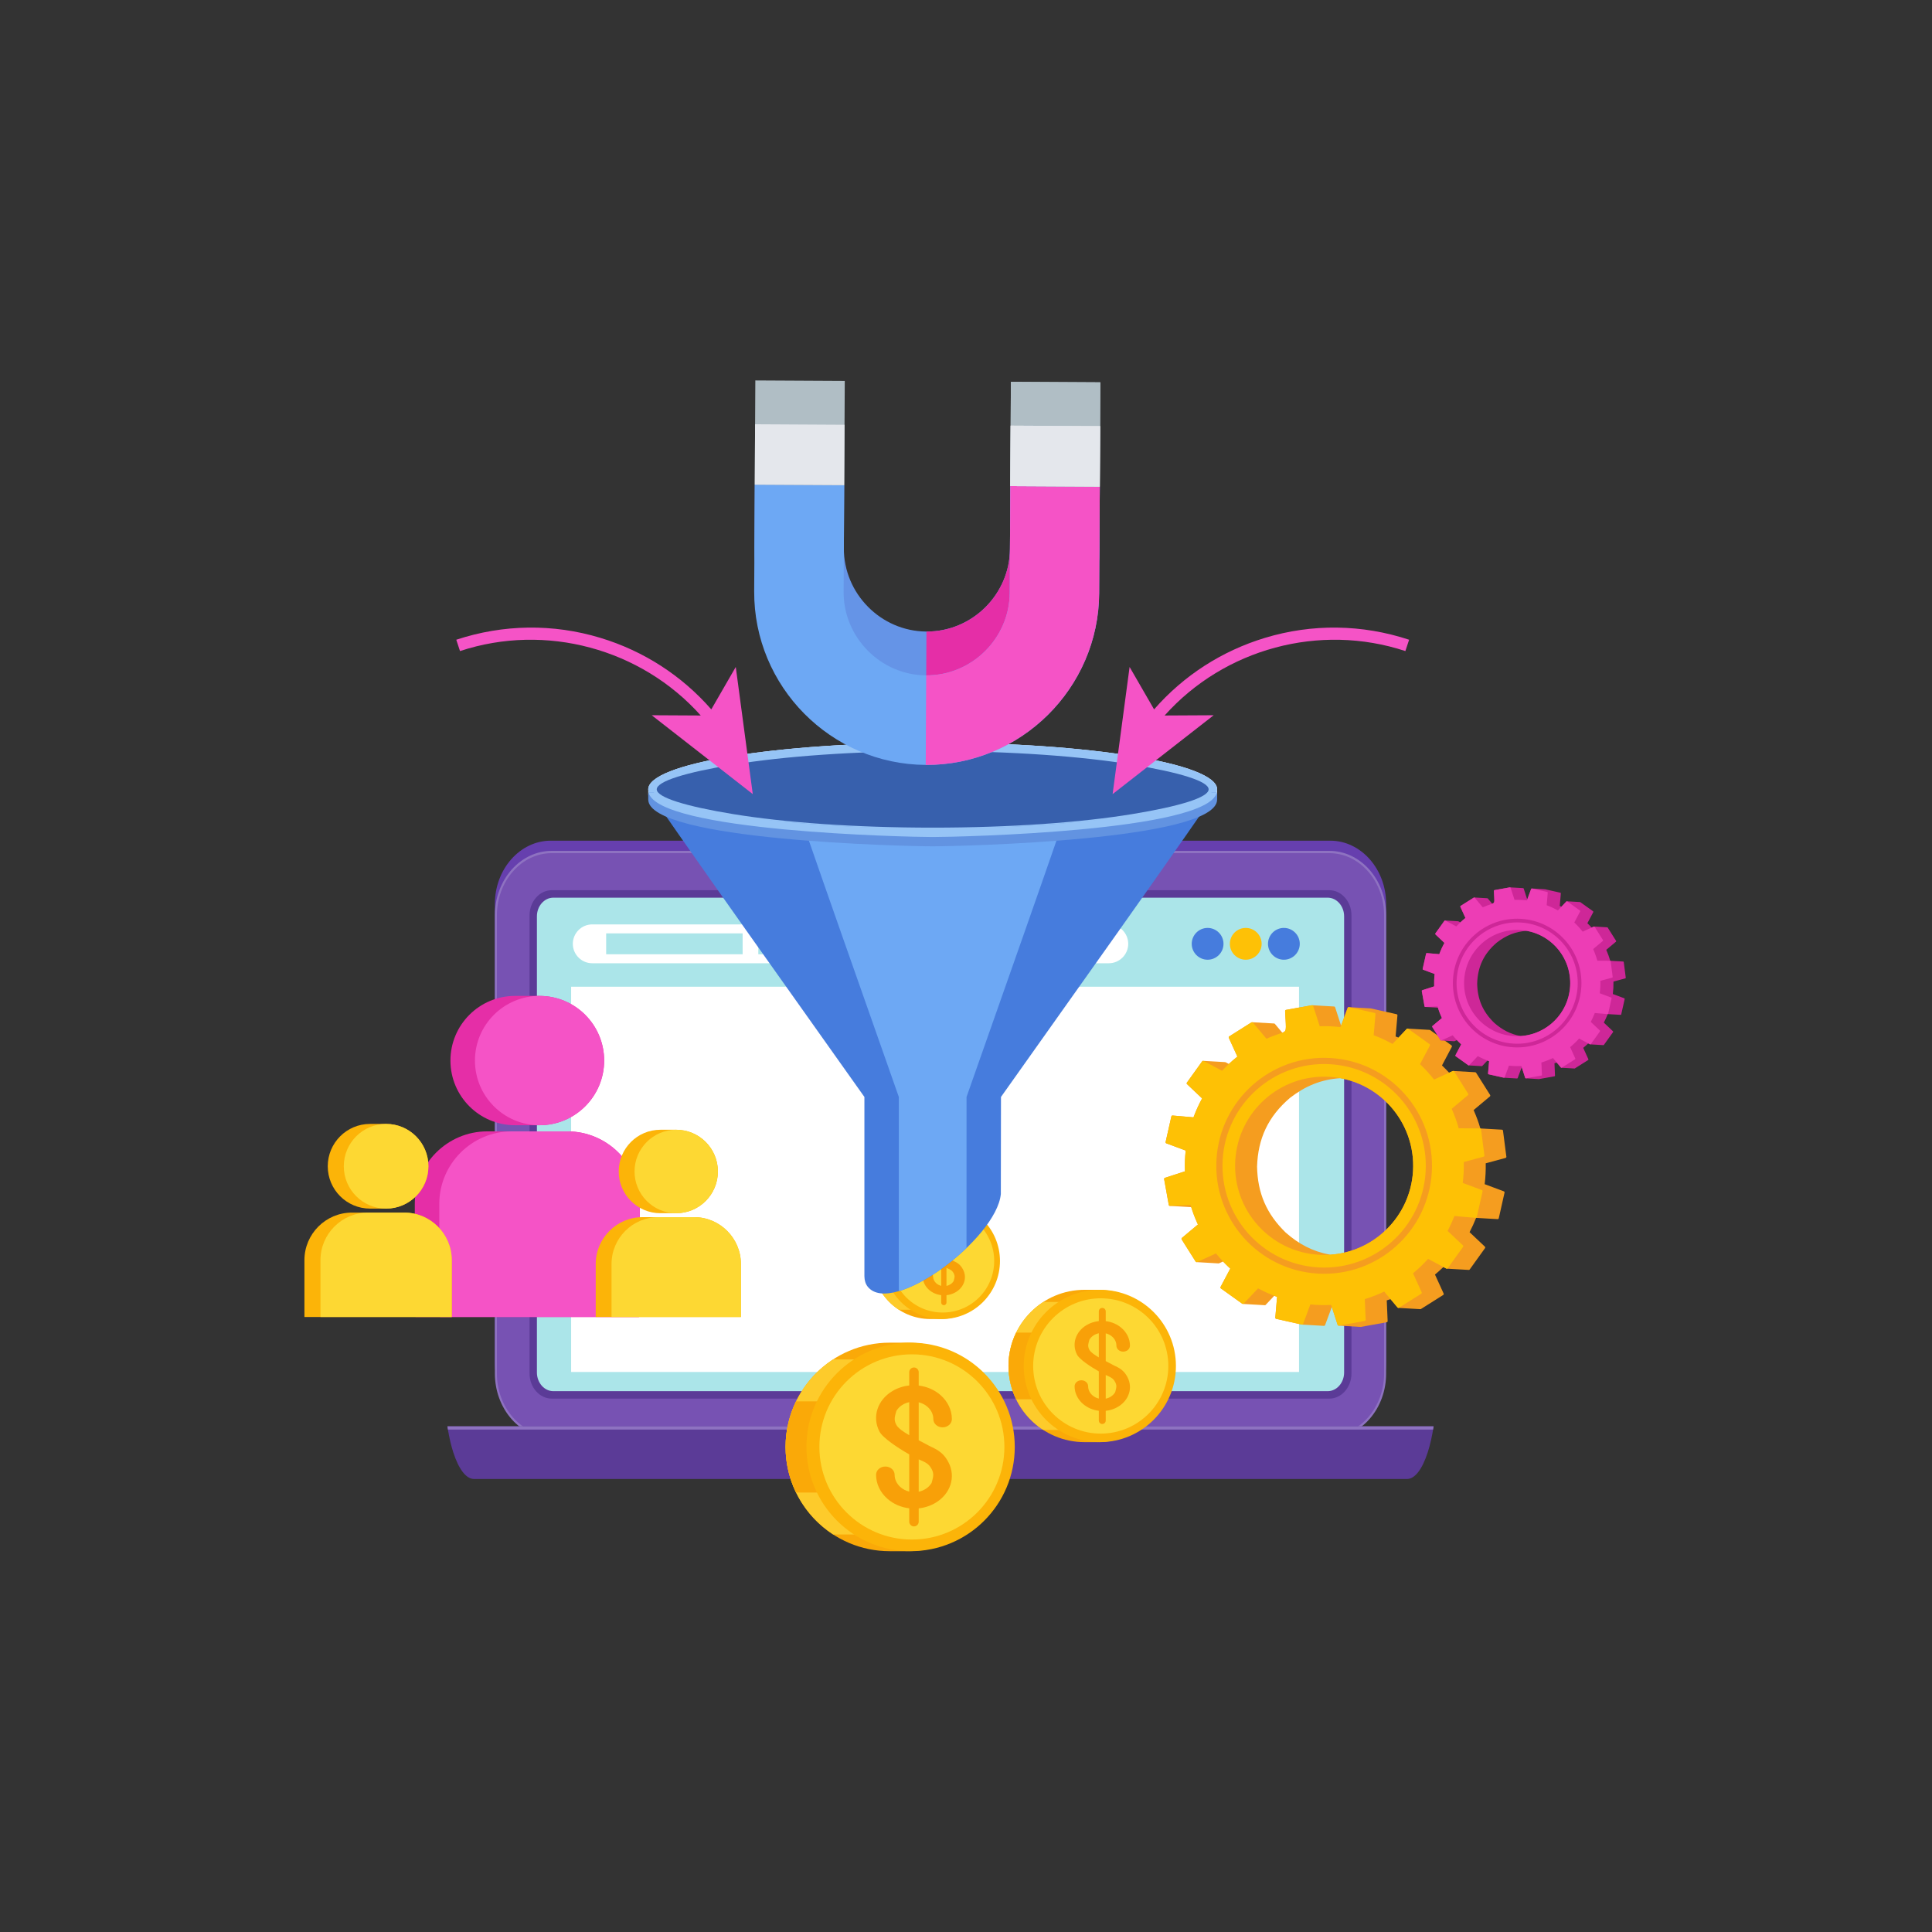 <svg xmlns="http://www.w3.org/2000/svg" xmlns:xlink="http://www.w3.org/1999/xlink" width="500" zoomAndPan="magnify" viewBox="0 0 375 375" height="500" preserveAspectRatio="xMidYMid meet" version="1.0"><rect x="0" y="0" width="375" height="375" fill="#333333" stroke="none"/><defs><clipPath id="16f22d9dfd"><path d="M 275.91 172.129 L 315.559 172.129 L 315.559 209.547 L 275.91 209.547 Z M 275.91 172.129 " clip-rule="nonzero"/></clipPath><clipPath id="5325059a99"><path d="M 152.418 260.582 L 196.422 260.582 L 196.422 301.086 L 152.418 301.086 Z M 152.418 260.582 " clip-rule="nonzero"/></clipPath><clipPath id="d001d61560"><path d="M 156.441 260.582 L 197 260.582 L 197 301.086 L 156.441 301.086 Z M 156.441 260.582 " clip-rule="nonzero"/></clipPath><clipPath id="e8a9aff40c"><path d="M 146 73.844 L 214 73.844 L 214 95 L 146 95 Z M 146 73.844 " clip-rule="nonzero"/></clipPath><clipPath id="629846108c"><path d="M 59.074 218 L 88 218 L 88 256 L 59.074 256 Z M 59.074 218 " clip-rule="nonzero"/></clipPath></defs><path fill="#663fae" d="M 258.207 276.688 L 106.898 276.688 C 103.914 276.688 101.199 275.305 99.238 273.082 C 97.273 270.859 96.055 267.785 96.055 264.406 L 96.055 175.457 C 96.055 172.074 97.273 169.004 99.238 166.781 C 101.199 164.559 103.914 163.176 106.898 163.176 L 258.207 163.176 C 261.191 163.176 263.902 164.559 265.867 166.781 C 267.828 169.004 269.047 172.074 269.047 175.457 L 269.047 264.406 C 269.047 267.785 267.828 270.859 265.867 273.082 C 263.902 275.305 261.191 276.688 258.207 276.688 Z M 106.898 268.035 L 258.207 268.035 C 259.082 268.035 259.883 267.625 260.465 266.965 C 261.047 266.305 261.41 265.398 261.41 264.406 L 261.41 175.457 C 261.41 174.465 261.047 173.559 260.465 172.898 C 259.883 172.242 259.082 171.832 258.207 171.832 L 106.898 171.832 C 106.02 171.832 105.223 172.242 104.641 172.898 C 104.055 173.559 103.695 174.465 103.695 175.457 L 103.695 264.406 C 103.695 265.398 104.055 266.305 104.641 266.965 C 105.223 267.625 106.02 268.035 106.898 268.035 " fill-opacity="1" fill-rule="evenodd"/><path fill="#7752b3" d="M 258.035 278.887 L 107.07 278.887 C 104.09 278.887 101.387 277.504 99.426 275.281 C 97.469 273.059 96.254 269.984 96.254 266.605 L 96.254 177.656 C 96.254 174.273 97.469 171.203 99.426 168.98 C 101.387 166.754 104.09 165.375 107.07 165.375 L 258.035 165.375 C 261.016 165.375 263.719 166.754 265.68 168.98 C 267.637 171.203 268.852 174.273 268.852 177.656 L 268.852 266.605 C 268.852 269.984 267.637 273.059 265.68 275.281 C 263.719 277.504 261.016 278.887 258.035 278.887 Z M 107.07 270.23 L 258.035 270.23 C 258.91 270.23 259.707 269.824 260.289 269.164 C 260.871 268.504 261.23 267.598 261.23 266.605 L 261.23 177.656 C 261.23 176.664 260.871 175.758 260.289 175.098 C 259.707 174.438 258.91 174.027 258.035 174.027 L 107.07 174.027 C 106.195 174.027 105.395 174.438 104.816 175.098 C 104.234 175.758 103.875 176.664 103.875 177.656 L 103.875 266.605 C 103.875 267.598 104.234 268.504 104.816 269.164 C 105.395 269.824 106.195 270.23 107.07 270.23 " fill-opacity="1" fill-rule="evenodd"/><path fill="#8e72c1" d="M 107.07 278.664 C 105.633 278.664 104.266 278.336 103.016 277.746 C 101.715 277.137 100.547 276.238 99.566 275.125 C 98.586 274.012 97.793 272.68 97.254 271.207 C 96.734 269.789 96.449 268.23 96.449 266.605 L 96.449 177.656 C 96.449 176.027 96.734 174.473 97.254 173.055 C 97.793 171.578 98.586 170.25 99.566 169.137 C 100.547 168.023 101.715 167.125 103.016 166.512 C 104.266 165.922 105.633 165.598 107.07 165.598 L 258.035 165.598 C 259.469 165.598 260.84 165.922 262.09 166.512 C 263.387 167.125 264.559 168.023 265.539 169.137 C 266.52 170.25 267.309 171.578 267.852 173.055 C 268.367 174.473 268.656 176.027 268.656 177.656 L 268.656 266.605 C 268.656 268.234 268.367 269.789 267.852 271.207 C 267.309 272.68 266.52 274.012 265.539 275.125 C 264.559 276.238 263.387 277.137 262.09 277.746 C 260.84 278.336 259.469 278.664 258.035 278.664 Z M 258.035 279.109 L 107.07 279.109 C 105.582 279.109 104.164 278.77 102.867 278.16 C 101.52 277.523 100.305 276.594 99.289 275.438 C 98.273 274.285 97.453 272.906 96.895 271.379 C 96.355 269.906 96.055 268.293 96.055 266.605 L 96.055 177.656 C 96.055 175.969 96.355 174.355 96.895 172.883 C 97.453 171.355 98.273 169.977 99.289 168.82 C 100.305 167.668 101.52 166.738 102.867 166.102 C 104.164 165.492 105.582 165.152 107.07 165.152 L 258.035 165.152 C 259.523 165.152 260.941 165.492 262.238 166.102 C 263.586 166.738 264.801 167.668 265.816 168.82 C 266.832 169.977 267.652 171.355 268.211 172.883 C 268.75 174.355 269.047 175.969 269.047 177.656 L 269.047 266.605 C 269.047 268.293 268.75 269.906 268.211 271.379 C 267.652 272.906 266.832 274.285 265.816 275.438 C 264.801 276.594 263.586 277.523 262.238 278.16 C 260.941 278.77 259.523 279.109 258.035 279.109 Z M 258.035 270.453 L 107.07 270.453 C 106.613 270.453 106.18 270.348 105.777 270.16 C 105.363 269.965 104.992 269.676 104.676 269.32 C 104.363 268.965 104.109 268.539 103.938 268.07 C 103.77 267.617 103.676 267.121 103.676 266.605 L 103.676 177.656 C 103.676 177.141 103.77 176.645 103.938 176.191 C 104.109 175.723 104.363 175.297 104.676 174.941 C 104.992 174.586 105.363 174.297 105.777 174.102 C 106.18 173.91 106.613 173.805 107.07 173.805 L 258.035 173.805 C 258.492 173.805 258.926 173.91 259.324 174.102 C 259.738 174.297 260.113 174.586 260.426 174.941 C 260.742 175.297 260.996 175.719 261.168 176.191 C 261.336 176.645 261.426 177.141 261.426 177.656 L 261.426 266.605 C 261.426 267.121 261.336 267.617 261.168 268.07 C 260.996 268.539 260.742 268.965 260.426 269.32 C 260.113 269.676 259.738 269.965 259.324 270.16 C 258.926 270.348 258.492 270.453 258.035 270.453 Z M 107.07 270.012 L 258.035 270.012 C 258.438 270.012 258.824 269.918 259.176 269.75 C 259.543 269.578 259.871 269.32 260.152 269.004 C 260.43 268.688 260.652 268.312 260.805 267.898 C 260.953 267.5 261.035 267.062 261.035 266.605 L 261.035 177.656 C 261.035 177.199 260.953 176.762 260.805 176.363 C 260.652 175.945 260.43 175.57 260.152 175.254 C 259.871 174.938 259.543 174.684 259.176 174.512 C 258.824 174.344 258.438 174.25 258.035 174.25 L 107.07 174.25 C 106.668 174.25 106.281 174.344 105.93 174.512 C 105.562 174.684 105.234 174.938 104.953 175.254 C 104.676 175.57 104.449 175.949 104.297 176.363 C 104.152 176.762 104.07 177.199 104.07 177.656 L 104.07 266.605 C 104.07 267.062 104.152 267.5 104.297 267.898 C 104.449 268.312 104.676 268.688 104.953 269.004 C 105.234 269.32 105.562 269.578 105.93 269.75 C 106.281 269.918 106.668 270.012 107.07 270.012 " fill-opacity="1" fill-rule="evenodd"/><path fill="#e6e6eb" d="M 107.07 270.23 L 258.035 270.23 C 258.91 270.23 259.707 269.824 260.289 269.164 C 260.871 268.504 261.23 267.598 261.23 266.605 L 261.23 177.656 C 261.23 176.664 260.871 175.758 260.289 175.098 C 259.707 174.438 258.91 174.027 258.035 174.027 L 107.07 174.027 C 106.195 174.027 105.395 174.438 104.816 175.098 C 104.234 175.758 103.875 176.664 103.875 177.656 L 103.875 266.605 C 103.875 267.598 104.234 268.504 104.816 269.164 C 105.395 269.824 106.195 270.23 107.07 270.23 " fill-opacity="1" fill-rule="evenodd"/><path fill="#5b3b97" d="M 258.035 271.469 L 107.07 271.469 C 106.496 271.469 105.945 271.336 105.438 271.094 C 104.91 270.848 104.438 270.484 104.047 270.035 C 103.652 269.59 103.332 269.055 103.113 268.457 C 102.902 267.883 102.785 267.254 102.785 266.605 L 102.785 177.656 C 102.785 177.004 102.902 176.379 103.113 175.805 C 103.332 175.207 103.652 174.672 104.047 174.223 C 104.438 173.777 104.91 173.414 105.438 173.164 C 105.945 172.926 106.496 172.793 107.07 172.793 L 258.035 172.793 C 258.609 172.793 259.16 172.926 259.668 173.164 C 260.188 173.414 260.656 173.773 261.055 174.223 L 261.059 174.227 C 261.453 174.68 261.773 175.215 261.992 175.805 C 262.203 176.379 262.32 177.004 262.32 177.656 L 262.32 266.605 C 262.32 267.254 262.203 267.883 261.992 268.457 C 261.77 269.055 261.453 269.59 261.059 270.035 C 260.668 270.484 260.195 270.848 259.668 271.094 C 259.16 271.336 258.609 271.469 258.035 271.469 Z M 107.07 268.996 L 258.035 268.996 C 258.32 268.996 258.59 268.934 258.832 268.816 C 259.086 268.695 259.32 268.516 259.52 268.289 C 259.719 268.062 259.879 267.801 259.984 267.512 C 260.086 267.234 260.141 266.926 260.141 266.605 L 260.141 177.656 C 260.141 177.336 260.086 177.027 259.984 176.75 C 259.875 176.457 259.719 176.191 259.523 175.973 L 259.52 175.969 C 259.324 175.746 259.094 175.566 258.832 175.445 C 258.59 175.328 258.32 175.266 258.035 175.266 L 107.07 175.266 C 106.785 175.266 106.516 175.328 106.27 175.445 C 106.016 175.566 105.785 175.746 105.586 175.973 C 105.387 176.199 105.227 176.461 105.121 176.75 C 105.02 177.027 104.961 177.336 104.961 177.656 L 104.961 266.605 C 104.961 266.926 105.02 267.234 105.121 267.512 C 105.227 267.801 105.387 268.062 105.586 268.289 C 105.785 268.516 106.016 268.695 106.27 268.816 C 106.516 268.934 106.785 268.996 107.07 268.996 " fill-opacity="1" fill-rule="evenodd"/><path fill="#abe5e9" d="M 107.395 270.023 L 257.707 270.023 C 258.578 270.023 259.375 269.617 259.953 268.961 C 260.531 268.301 260.891 267.398 260.891 266.41 L 260.891 177.852 C 260.891 176.859 260.531 175.957 259.953 175.301 C 259.375 174.645 258.578 174.238 257.707 174.238 L 107.395 174.238 C 106.527 174.238 105.73 174.645 105.152 175.301 C 104.574 175.957 104.215 176.859 104.215 177.852 L 104.215 266.41 C 104.215 267.398 104.574 268.301 105.152 268.961 C 105.73 269.617 106.527 270.023 107.395 270.023 " fill-opacity="1" fill-rule="evenodd"/><path fill="#ffffff" d="M 114.949 179.426 L 215.223 179.426 C 217.293 179.426 218.988 181.121 218.988 183.195 C 218.988 185.27 217.293 186.965 215.223 186.965 L 114.949 186.965 C 112.879 186.965 111.184 185.27 111.184 183.195 C 111.184 181.121 112.879 179.426 114.949 179.426 " fill-opacity="1" fill-rule="evenodd"/><path fill="#abe5e9" d="M 117.656 185.223 L 144.145 185.223 L 144.145 181.168 L 117.656 181.168 L 117.656 185.223 " fill-opacity="1" fill-rule="evenodd"/><path fill="#abe5e9" d="M 147.188 185.223 L 156.16 185.223 L 156.16 181.168 L 147.188 181.168 L 147.188 185.223 " fill-opacity="1" fill-rule="evenodd"/><path fill="#abe5e9" d="M 157.898 185.223 L 171.359 185.223 L 171.359 181.168 L 157.898 181.168 L 157.898 185.223 " fill-opacity="1" fill-rule="evenodd"/><path fill="#467cdd" d="M 234.398 186.281 C 236.098 186.281 237.48 184.895 237.48 183.195 C 237.48 181.496 236.098 180.109 234.398 180.109 C 232.699 180.109 231.312 181.496 231.312 183.195 C 231.312 184.895 232.699 186.281 234.398 186.281 " fill-opacity="1" fill-rule="evenodd"/><path fill="#fec106" d="M 241.801 186.281 C 243.496 186.281 244.883 184.895 244.883 183.195 C 244.883 181.496 243.496 180.109 241.801 180.109 C 240.102 180.109 238.715 181.496 238.715 183.195 C 238.715 184.895 240.102 186.281 241.801 186.281 " fill-opacity="1" fill-rule="evenodd"/><path fill="#467cdd" d="M 249.199 186.281 C 250.898 186.281 252.285 184.895 252.285 183.195 C 252.285 181.496 250.898 180.109 249.199 180.109 C 247.5 180.109 246.117 181.496 246.117 183.195 C 246.117 184.895 247.5 186.281 249.199 186.281 " fill-opacity="1" fill-rule="evenodd"/><path fill="#ffffff" d="M 110.855 266.301 L 252.141 266.301 L 252.141 191.523 L 110.855 191.523 L 110.855 266.301 " fill-opacity="1" fill-rule="evenodd"/><path fill="#5b3b97" d="M 92.012 287.074 C 90.445 287.074 89.023 285.102 87.992 281.934 C 87.57 280.633 87.215 279.129 86.941 277.477 L 86.941 277.465 L 86.938 277.457 L 86.938 277.449 L 86.934 277.43 L 86.934 277.418 L 86.93 277.41 L 86.93 277.398 L 86.926 277.391 L 86.926 277.371 L 86.922 277.359 L 86.922 277.352 L 86.918 277.332 L 86.918 277.32 L 86.914 277.305 L 86.91 277.293 L 86.91 277.281 L 86.906 277.266 L 86.906 277.254 L 86.902 277.234 L 86.898 277.227 L 86.898 277.203 L 86.895 277.195 L 86.895 277.176 L 86.891 277.164 L 86.891 277.156 L 86.887 277.145 L 86.887 277.125 L 86.883 277.117 L 86.883 277.105 L 86.879 277.098 L 86.879 277.086 L 86.875 277.066 L 86.875 277.059 L 86.871 277.047 L 86.871 277.027 L 86.867 277.02 L 86.867 277.008 L 86.863 277 L 86.863 276.977 L 86.859 276.969 L 86.859 276.949 L 86.855 276.938 L 86.855 276.93 L 86.852 276.918 L 86.852 276.898 L 86.848 276.891 L 86.848 276.879 L 86.844 276.871 L 86.844 276.848 L 278.262 276.848 C 277.977 278.75 277.586 280.469 277.109 281.934 C 276.082 285.102 274.66 287.074 273.094 287.074 C 212.73 287.074 152.371 287.074 92.012 287.074 " fill-opacity="1" fill-rule="evenodd"/><path fill="#8e72c1" d="M 278.262 276.848 C 278.23 277.062 278.195 277.27 278.164 277.477 C 214.422 277.477 150.684 277.477 86.941 277.477 C 86.906 277.27 86.875 277.062 86.844 276.848 C 150.648 276.848 214.457 276.848 278.262 276.848 " fill-opacity="1" fill-rule="evenodd"/><path fill="#8e72c1" d="M 170.895 280.082 C 170.402 280.082 169.949 279.461 169.625 278.457 C 169.492 278.047 169.379 277.57 169.293 277.047 L 169.293 277.043 L 169.289 277.039 L 169.289 277.02 L 169.285 277.016 L 169.285 277 L 169.281 276.992 L 169.281 276.969 L 169.277 276.965 L 169.277 276.949 L 169.273 276.941 L 169.273 276.918 L 169.27 276.914 L 169.27 276.895 L 169.266 276.891 L 169.266 276.871 L 169.262 276.863 L 169.262 276.848 L 195.844 276.848 C 195.754 277.449 195.629 277.996 195.48 278.457 C 195.152 279.461 194.703 280.082 194.207 280.082 C 175.113 280.082 189.988 280.082 170.895 280.082 " fill-opacity="1" fill-rule="evenodd"/><path fill="#f59d1f" d="M 260.152 209.27 C 268.605 210.816 274.773 218.465 274.27 227.277 C 273.762 236.086 266.754 242.973 258.18 243.543 C 254.766 242.906 252.086 241.477 249.535 239.223 C 245.832 235.613 244.09 231.598 243.996 226.422 C 244.168 221.043 246.105 216.734 250.414 213.074 C 253.379 210.789 256.398 209.527 260.152 209.27 Z M 288.379 225.797 L 292.223 224.758 C 292.34 224.715 292.395 224.629 292.387 224.516 L 292.352 224.266 L 291.832 220.25 L 291.73 219.465 L 291.723 219.426 L 291.715 219.406 L 291.703 219.387 L 291.684 219.352 L 291.668 219.34 L 291.656 219.324 L 291.625 219.301 L 291.566 219.277 L 291.527 219.27 L 287.332 219.031 L 287.328 219.012 C 286.996 217.859 286.586 216.734 286.102 215.633 L 286.031 215.465 L 286.172 215.348 L 289.184 212.82 C 289.262 212.746 289.285 212.648 289.238 212.543 C 289.102 212.316 288.949 212.09 288.809 211.863 L 286.512 208.223 C 286.469 208.16 286.422 208.133 286.348 208.121 L 282.086 207.875 C 282.047 207.871 282.008 207.875 281.969 207.895 C 281.738 208 281.504 208.105 281.273 208.211 C 280.828 207.727 280.363 207.258 279.887 206.801 L 281.797 203.191 C 281.848 203.086 281.824 202.98 281.73 202.906 C 280.355 201.922 278.973 200.93 277.594 199.938 C 277.555 199.918 277.535 199.91 277.496 199.898 L 273.234 199.656 C 273.215 199.652 273.191 199.652 273.172 199.652 C 273.117 199.66 273.066 199.688 273.031 199.73 L 273.02 199.742 L 271.453 201.398 C 271.266 201.32 271.078 201.25 270.887 201.176 L 271.242 197.09 L 271.242 197.047 L 271.234 197.008 L 271.227 196.992 L 271.211 196.953 L 271.199 196.941 L 271.188 196.926 L 271.172 196.91 L 271.125 196.875 L 271.105 196.867 L 271.09 196.859 L 271.066 196.852 L 270.863 196.809 L 270.297 196.68 L 266.867 195.91 L 266.098 195.734 L 261.836 195.488 C 261.711 195.461 261.629 195.531 261.578 195.637 L 260.301 199.066 L 259.148 195.512 C 259.117 195.426 259.062 195.379 258.973 195.363 L 254.711 195.117 C 254.684 195.113 254.656 195.113 254.629 195.121 L 254.617 195.121 L 253.859 195.258 L 250.402 195.879 L 249.625 196.02 C 249.57 196.027 249.523 196.059 249.492 196.098 C 249.457 196.141 249.438 196.191 249.441 196.246 L 249.453 196.488 C 249.477 197.031 249.504 197.477 249.523 197.859 L 249.527 197.871 C 249.562 198.516 249.59 198.98 249.586 199.324 C 249.582 199.992 249.5 200.219 248.898 200.453 L 247.457 198.734 C 247.414 198.691 247.379 198.672 247.32 198.66 L 243.059 198.414 C 243.004 198.406 242.949 198.418 242.902 198.449 L 242.895 198.453 L 242.238 198.867 L 239.266 200.742 L 238.598 201.164 C 238.504 201.223 238.469 201.34 238.516 201.441 C 239.043 202.598 239.57 203.758 240.098 204.914 L 240.176 205.086 C 239.605 205.543 239.055 206.016 238.52 206.516 L 237.887 206.18 C 237.855 206.164 237.84 206.16 237.809 206.156 L 233.547 205.91 C 233.422 205.895 233.363 205.965 233.305 206.051 C 233.164 206.25 233.02 206.445 232.879 206.645 L 230.832 209.5 L 230.371 210.141 C 230.336 210.188 230.324 210.246 230.332 210.297 C 230.34 210.352 230.367 210.402 230.41 210.441 L 233.191 213.07 L 233.328 213.199 C 232.711 214.34 232.176 215.484 231.723 216.703 L 231.656 216.875 L 231.473 216.859 L 227.598 216.523 C 227.543 216.52 227.492 216.535 227.449 216.566 C 227.406 216.598 227.375 216.645 227.363 216.695 C 227.055 218.094 226.734 219.496 226.418 220.895 L 226.246 221.664 C 226.23 221.723 226.242 221.777 226.27 221.82 C 226.293 221.871 226.336 221.906 226.387 221.922 L 226.395 221.926 L 229.965 223.254 L 230.141 223.32 C 230.008 224.613 229.953 225.875 229.996 227.172 L 230 227.355 L 229.824 227.414 L 226.109 228.617 C 226.055 228.637 226.012 228.672 225.984 228.719 C 225.957 228.766 225.945 228.82 225.961 228.875 L 225.961 228.887 L 226.098 229.645 L 226.719 233.102 L 226.859 233.879 C 226.871 233.938 226.898 233.98 226.938 234.016 C 226.977 234.043 227.02 234.062 227.066 234.062 L 227.07 234.062 L 231.211 234.301 C 231.555 235.395 231.961 236.461 232.438 237.504 L 232.516 237.672 L 232.375 237.793 L 229.406 240.281 C 229.363 240.316 229.34 240.367 229.332 240.418 C 229.324 240.473 229.336 240.527 229.367 240.574 L 229.371 240.582 L 229.781 241.238 L 231.656 244.207 L 232.078 244.879 C 232.109 244.926 232.152 244.957 232.203 244.973 L 236.543 245.227 C 236.574 245.223 236.594 245.219 236.621 245.207 C 236.879 245.09 237.137 244.973 237.395 244.855 C 237.848 245.336 238.312 245.789 238.797 246.238 L 238.707 246.402 L 236.91 249.797 C 236.883 249.848 236.879 249.902 236.891 249.953 C 236.902 250.004 236.934 250.051 236.977 250.082 L 236.98 250.082 L 237.02 250.113 L 237.121 250.188 L 237.621 250.543 L 240.477 252.59 L 241.117 253.051 C 241.16 253.078 241.207 253.094 241.258 253.094 L 245.516 253.34 L 245.535 253.336 L 245.559 253.332 L 245.578 253.328 L 245.598 253.32 L 245.613 253.312 L 245.633 253.301 L 245.648 253.285 L 245.664 253.273 L 245.691 253.246 L 247.332 251.512 C 247.457 251.559 247.582 251.605 247.707 251.652 L 247.883 251.719 L 247.867 251.902 L 247.535 255.746 C 247.531 255.801 247.547 255.855 247.578 255.898 C 247.609 255.941 247.656 255.973 247.707 255.984 C 249.367 256.348 251.023 256.727 252.68 257.102 C 252.699 257.105 252.719 257.105 252.742 257.105 L 257.004 257.352 C 257.098 257.344 257.164 257.293 257.199 257.203 L 258.508 253.688 L 259.633 257.156 C 259.66 257.25 259.754 257.312 259.852 257.309 L 264.113 257.555 L 269.176 256.645 C 269.281 256.609 269.34 256.531 269.34 256.422 C 269.285 255.145 269.23 253.867 269.176 252.59 L 269.168 252.402 C 269.414 252.324 269.664 252.246 269.906 252.164 L 271.266 253.785 C 271.301 253.824 271.352 253.852 271.402 253.859 C 271.418 253.863 271.43 253.863 271.445 253.863 L 275.707 254.109 L 275.766 254.098 L 275.805 254.082 L 275.82 254.07 L 275.828 254.066 L 276.484 253.652 C 277.699 252.887 278.91 252.121 280.125 251.355 C 280.219 251.289 280.254 251.188 280.207 251.078 C 280.184 251.023 280.16 250.973 280.137 250.918 L 278.527 247.391 C 279.086 246.922 279.645 246.434 280.164 245.926 L 280.727 246.223 C 280.762 246.242 280.805 246.25 280.844 246.246 L 285.105 246.492 C 285.18 246.484 285.227 246.461 285.273 246.398 C 286.109 245.234 286.945 244.07 287.781 242.902 L 288.242 242.262 C 288.312 242.152 288.293 242.047 288.191 241.949 L 285.375 239.289 L 285.242 239.164 C 285.711 238.258 286.137 237.34 286.512 236.391 L 290.695 236.633 L 290.715 236.629 L 290.734 236.629 L 290.758 236.621 L 290.773 236.617 L 290.793 236.609 L 290.809 236.598 L 290.824 236.59 L 290.84 236.578 L 290.855 236.562 L 290.891 236.516 L 290.906 236.477 L 290.91 236.461 L 290.957 236.254 L 291.086 235.688 L 291.855 232.262 L 292.031 231.488 C 292.051 231.359 291.992 231.281 291.879 231.23 L 288.176 229.848 C 288.34 228.473 288.402 227.184 288.379 225.797 " fill-opacity="1" fill-rule="evenodd"/><path fill="#fec105" d="M 258.012 209.012 C 267.539 209.559 274.816 217.738 274.27 227.277 C 273.719 236.812 265.551 244.102 256.023 243.551 C 246.492 243.004 239.215 234.824 239.762 225.285 C 240.312 215.75 248.48 208.461 258.012 209.012 Z M 284.027 228.504 C 284.055 228.195 284.078 227.887 284.094 227.582 C 284.105 227.277 284.117 226.973 284.121 226.66 C 284.125 226.363 284.125 226.059 284.121 225.742 L 284.117 225.555 L 284.301 225.504 L 287.961 224.512 C 288.016 224.496 288.059 224.465 288.09 224.422 C 288.117 224.379 288.133 224.324 288.125 224.27 L 288.094 224.02 L 288.023 223.484 L 287.57 220 L 287.469 219.219 C 287.461 219.164 287.434 219.113 287.395 219.078 C 287.355 219.043 287.301 219.023 287.246 219.023 L 287.238 219.023 L 283.316 219 L 283.133 219 L 283.082 218.824 C 283 218.527 282.91 218.238 282.816 217.949 C 282.727 217.664 282.625 217.375 282.52 217.086 C 282.414 216.793 282.309 216.508 282.195 216.23 C 282.09 215.961 281.973 215.68 281.844 215.387 L 281.77 215.219 L 281.91 215.102 L 284.922 212.574 C 284.965 212.539 284.992 212.488 285 212.434 C 285.008 212.383 284.996 212.324 284.965 212.281 L 284.961 212.273 L 284.547 211.617 L 282.672 208.645 L 282.25 207.977 C 282.223 207.93 282.176 207.898 282.125 207.883 C 282.074 207.867 282.02 207.871 281.969 207.895 L 281.77 207.984 L 278.523 209.465 L 278.348 209.543 L 278.23 209.395 C 278.047 209.164 277.852 208.926 277.648 208.688 C 277.453 208.457 277.25 208.227 277.047 208.004 C 276.844 207.781 276.633 207.559 276.414 207.336 C 276.199 207.109 275.98 206.895 275.758 206.684 L 275.625 206.559 L 275.711 206.395 L 277.539 202.945 C 277.562 202.898 277.57 202.844 277.555 202.793 C 277.543 202.742 277.516 202.695 277.473 202.664 L 277.273 202.523 L 277.277 202.52 L 276.828 202.199 L 276.809 202.188 L 276.805 202.184 L 273.973 200.152 L 273.328 199.695 C 273.281 199.66 273.227 199.648 273.172 199.652 C 273.117 199.66 273.066 199.688 273.031 199.73 L 273.02 199.742 L 270.418 202.496 L 270.289 202.633 L 270.125 202.543 C 269.852 202.391 269.582 202.25 269.32 202.117 C 269.043 201.977 268.77 201.844 268.496 201.715 C 268.234 201.594 267.953 201.469 267.652 201.344 C 267.359 201.219 267.074 201.102 266.797 200.996 L 266.629 200.93 L 266.645 200.746 L 266.98 196.844 C 266.984 196.789 266.969 196.734 266.938 196.691 C 266.906 196.652 266.859 196.621 266.809 196.609 L 266.602 196.562 L 266.035 196.434 L 262.609 195.664 L 261.836 195.488 C 261.781 195.477 261.727 195.488 261.68 195.512 C 261.633 195.539 261.598 195.582 261.578 195.633 L 261.578 195.637 L 260.258 199.184 L 260.191 199.359 L 260.004 199.34 C 259.695 199.305 259.395 199.277 259.098 199.254 C 258.793 199.23 258.484 199.215 258.18 199.199 C 257.875 199.188 257.57 199.18 257.258 199.176 C 256.961 199.176 256.656 199.176 256.34 199.188 L 256.16 199.191 L 256.102 199.016 L 254.891 195.266 C 254.871 195.211 254.832 195.172 254.789 195.145 C 254.738 195.117 254.684 195.105 254.629 195.121 L 254.617 195.121 L 253.859 195.258 L 250.402 195.879 L 249.625 196.02 C 249.57 196.027 249.523 196.059 249.492 196.098 C 249.457 196.141 249.438 196.191 249.441 196.246 L 249.453 196.488 C 249.477 197.031 249.504 197.477 249.523 197.859 L 249.527 197.871 C 249.562 198.516 249.59 198.98 249.586 199.324 C 249.582 199.703 249.543 199.945 249.434 200.102 L 249.422 200.117 L 249.414 200.133 C 249.324 200.25 249.18 200.336 248.973 200.422 C 248.809 200.492 248.574 200.57 248.277 200.668 C 248.004 200.762 247.688 200.867 247.301 201.012 C 246.922 201.148 246.488 201.324 245.988 201.547 L 245.82 201.621 L 245.703 201.48 L 243.195 198.492 C 243.16 198.445 243.109 198.422 243.059 198.414 C 243.004 198.406 242.949 198.418 242.902 198.449 L 242.895 198.453 L 242.238 198.867 L 239.266 200.742 L 238.598 201.164 C 238.551 201.191 238.52 201.234 238.504 201.285 C 238.488 201.336 238.492 201.391 238.516 201.441 L 238.605 201.645 L 240.098 204.914 L 240.176 205.086 L 240.027 205.203 C 239.797 205.391 239.559 205.59 239.324 205.793 C 239.094 205.992 238.867 206.195 238.641 206.402 C 238.418 206.609 238.199 206.82 237.977 207.043 C 237.746 207.27 237.531 207.488 237.336 207.695 L 237.207 207.832 L 237.043 207.746 L 233.625 205.934 C 233.574 205.906 233.52 205.902 233.469 205.914 C 233.418 205.926 233.371 205.957 233.34 206 L 233.336 206 L 233.305 206.051 L 233.211 206.18 L 232.879 206.645 L 230.832 209.5 L 230.371 210.141 C 230.336 210.188 230.324 210.246 230.332 210.297 C 230.34 210.352 230.367 210.402 230.41 210.441 L 230.422 210.449 L 233.191 213.07 L 233.328 213.199 L 233.238 213.363 C 233.098 213.625 232.957 213.895 232.82 214.172 C 232.684 214.449 232.551 214.727 232.426 215.004 C 232.297 215.281 232.176 215.562 232.059 215.848 C 231.941 216.125 231.832 216.41 231.723 216.703 L 231.656 216.875 L 231.473 216.859 L 227.598 216.523 C 227.543 216.52 227.492 216.535 227.449 216.566 C 227.406 216.598 227.375 216.645 227.363 216.695 L 227.316 216.902 L 227.188 217.469 L 226.418 220.895 L 226.246 221.664 C 226.23 221.723 226.242 221.777 226.27 221.82 C 226.293 221.871 226.336 221.906 226.387 221.922 L 226.395 221.926 L 229.965 223.254 L 230.141 223.32 L 230.121 223.508 C 230.09 223.816 230.062 224.117 230.043 224.418 C 230.023 224.723 230.008 225.027 229.996 225.336 C 229.984 225.637 229.98 225.945 229.98 226.254 C 229.98 226.57 229.984 226.875 229.996 227.172 L 230 227.355 L 229.824 227.414 L 226.109 228.617 C 226.055 228.637 226.012 228.672 225.984 228.719 C 225.957 228.766 225.945 228.82 225.961 228.875 L 225.961 228.887 L 226.098 229.645 L 226.719 233.102 L 226.859 233.879 C 226.871 233.938 226.898 233.98 226.938 234.016 C 226.98 234.047 227.031 234.066 227.086 234.062 L 227.355 234.051 L 230.895 233.898 L 231.086 233.891 L 231.141 234.074 C 231.227 234.363 231.324 234.656 231.422 234.945 C 231.523 235.246 231.625 235.531 231.73 235.805 C 231.832 236.078 231.945 236.363 232.07 236.656 C 232.191 236.949 232.312 237.23 232.438 237.504 L 232.516 237.672 L 232.375 237.793 L 229.406 240.281 C 229.363 240.316 229.34 240.367 229.332 240.418 C 229.324 240.473 229.336 240.527 229.367 240.574 L 229.371 240.582 L 229.781 241.238 L 231.656 244.207 L 232.078 244.879 C 232.109 244.926 232.152 244.957 232.203 244.973 C 232.254 244.988 232.309 244.984 232.359 244.961 L 232.523 244.887 L 235.855 243.367 L 236.027 243.289 L 236.145 243.438 C 236.344 243.68 236.543 243.914 236.742 244.137 C 236.949 244.379 237.156 244.602 237.355 244.816 C 237.559 245.031 237.773 245.25 237.996 245.473 C 238.211 245.688 238.434 245.902 238.656 246.109 L 238.797 246.238 L 238.707 246.402 L 236.91 249.797 C 236.883 249.848 236.879 249.902 236.891 249.953 C 236.902 250.004 236.934 250.051 236.977 250.082 L 237.02 250.113 L 237.121 250.188 L 237.621 250.543 L 240.477 252.59 L 241.117 253.051 C 241.164 253.086 241.223 253.098 241.277 253.09 C 241.328 253.082 241.383 253.055 241.418 253.012 L 241.43 253 L 244.066 250.207 L 244.195 250.074 L 244.359 250.16 C 244.621 250.297 244.891 250.438 245.176 250.574 C 245.453 250.711 245.73 250.84 246.008 250.965 C 246.281 251.086 246.562 251.203 246.848 251.32 C 247.129 251.434 247.414 251.547 247.707 251.652 L 247.883 251.719 L 247.867 251.902 L 247.535 255.746 C 247.531 255.801 247.547 255.855 247.578 255.898 C 247.609 255.941 247.656 255.973 247.707 255.984 L 247.914 256.027 L 247.914 256.031 L 248.48 256.156 L 251.906 256.926 L 252.68 257.102 C 252.734 257.113 252.789 257.105 252.836 257.078 C 252.883 257.051 252.918 257.012 252.938 256.957 L 252.941 256.953 L 254.277 253.359 L 254.344 253.184 L 254.527 253.199 C 254.836 253.23 255.137 253.254 255.438 253.273 C 255.742 253.289 256.047 253.305 256.352 253.312 L 256.434 253.312 L 256.578 253.316 C 256.84 253.32 257.113 253.324 257.387 253.32 C 257.664 253.316 257.934 253.309 258.195 253.297 L 258.379 253.289 L 258.438 253.469 L 259.633 257.156 C 259.648 257.211 259.688 257.254 259.734 257.281 C 259.781 257.309 259.836 257.316 259.895 257.305 L 259.902 257.305 L 260.66 257.168 L 264.117 256.543 L 264.895 256.406 L 264.895 256.402 C 264.953 256.395 264.996 256.367 265.031 256.324 C 265.062 256.285 265.082 256.23 265.078 256.176 L 265.066 255.906 L 264.914 252.344 L 264.906 252.156 L 265.086 252.102 C 265.367 252.012 265.66 251.918 265.953 251.812 C 266.254 251.707 266.539 251.602 266.816 251.496 C 267.105 251.383 267.391 251.27 267.668 251.148 C 267.945 251.031 268.227 250.906 268.508 250.773 L 268.676 250.695 L 268.797 250.84 L 271.266 253.785 C 271.301 253.824 271.352 253.852 271.402 253.859 C 271.457 253.867 271.512 253.855 271.559 253.824 L 271.566 253.82 L 272.223 253.406 L 274.902 251.719 L 275.195 251.535 L 275.863 251.113 C 275.91 251.082 275.941 251.039 275.957 250.988 C 275.973 250.938 275.969 250.883 275.945 250.832 L 275.887 250.699 L 274.344 247.312 L 274.266 247.141 L 274.41 247.023 C 274.637 246.832 274.867 246.633 275.105 246.422 C 275.332 246.219 275.555 246.012 275.781 245.797 C 275.992 245.594 276.211 245.379 276.43 245.156 C 276.652 244.926 276.859 244.703 277.059 244.488 L 277.188 244.348 L 277.352 244.434 L 280.727 246.223 C 280.777 246.25 280.832 246.254 280.883 246.242 C 280.934 246.23 280.98 246.199 281.012 246.156 L 281.16 245.945 L 281.16 245.949 L 281.473 245.516 L 281.484 245.496 L 281.488 245.488 L 283.52 242.656 L 283.98 242.016 C 284.016 241.969 284.027 241.914 284.02 241.859 C 284.012 241.805 283.984 241.754 283.941 241.719 L 283.93 241.703 L 281.113 239.043 L 280.98 238.918 L 281.066 238.754 C 281.168 238.559 281.27 238.352 281.379 238.133 C 281.484 237.91 281.586 237.699 281.68 237.492 C 281.777 237.273 281.875 237.059 281.965 236.848 C 282.047 236.648 282.137 236.434 282.227 236.199 L 282.297 236.031 L 282.477 236.043 L 286.414 236.387 C 286.469 236.391 286.523 236.375 286.562 236.344 L 286.566 236.344 C 286.609 236.312 286.641 236.266 286.652 236.215 L 286.695 236.008 L 286.824 235.441 L 287.594 232.016 L 287.766 231.242 C 287.781 231.188 287.77 231.133 287.746 231.086 C 287.719 231.039 287.676 231.004 287.625 230.984 L 287.621 230.984 L 284.094 229.672 L 283.914 229.605 L 283.938 229.414 C 283.973 229.105 284.004 228.801 284.027 228.504 " fill-opacity="1" fill-rule="evenodd"/><path fill="#f59d1f" d="M 271.746 213.141 C 268.387 209.367 263.59 206.875 258.152 206.562 C 252.711 206.25 247.66 208.172 243.891 211.535 C 240.121 214.898 237.629 219.699 237.316 225.145 C 237.004 230.59 238.926 235.648 242.285 239.422 C 245.645 243.199 250.441 245.688 255.883 246 C 261.32 246.316 266.375 244.391 270.145 241.027 C 273.914 237.664 276.402 232.863 276.715 227.418 C 277.027 221.973 275.105 216.914 271.746 213.141 Z M 258.219 205.359 C 263.992 205.691 269.082 208.336 272.645 212.34 C 276.211 216.344 278.246 221.711 277.914 227.484 C 277.582 233.262 274.941 238.359 270.941 241.926 C 266.945 245.496 261.582 247.535 255.812 247.203 C 250.043 246.871 244.953 244.227 241.387 240.223 C 237.824 236.219 235.785 230.852 236.117 225.074 C 236.449 219.301 239.09 214.203 243.09 210.637 C 247.09 207.07 252.449 205.027 258.219 205.359 " fill-opacity="1" fill-rule="evenodd"/><g clip-path="url(#16f22d9dfd)"><path fill="#ce2798" d="M 296.348 180.672 C 301.387 181.594 305.066 186.152 304.762 191.406 C 304.461 196.656 300.285 200.762 295.172 201.102 C 293.141 200.723 291.539 199.867 290.02 198.523 C 287.812 196.375 286.773 193.98 286.719 190.895 C 286.82 187.688 287.977 185.121 290.543 182.941 C 292.312 181.578 294.109 180.824 296.348 180.672 Z M 313.172 190.523 L 315.465 189.902 C 315.535 189.879 315.566 189.828 315.559 189.758 L 315.539 189.609 L 315.23 187.215 L 315.172 186.75 L 315.168 186.738 L 315.164 186.723 L 315.16 186.715 L 315.156 186.703 L 315.148 186.691 L 315.141 186.684 L 315.133 186.672 L 315.117 186.656 L 315.105 186.652 L 315.094 186.645 L 315.082 186.641 L 315.074 186.637 L 315.059 186.637 L 315.047 186.633 L 312.547 186.488 L 312.547 186.48 C 312.348 185.793 312.102 185.121 311.816 184.465 L 311.773 184.363 L 311.855 184.293 L 313.652 182.789 C 313.699 182.746 313.715 182.688 313.684 182.621 C 313.602 182.488 313.512 182.352 313.426 182.219 L 312.059 180.051 C 312.035 180.012 312.004 179.996 311.961 179.988 L 309.422 179.84 C 309.398 179.84 309.375 179.84 309.352 179.852 C 309.215 179.914 309.074 179.977 308.938 180.043 C 308.672 179.75 308.395 179.473 308.109 179.203 L 309.25 177.051 C 309.277 176.988 309.266 176.922 309.211 176.879 C 308.387 176.293 307.566 175.699 306.742 175.109 C 306.723 175.098 306.707 175.094 306.684 175.086 L 304.145 174.941 C 304.133 174.938 304.121 174.938 304.109 174.941 C 304.074 174.945 304.043 174.961 304.023 174.988 L 304.016 174.996 L 303.086 175.98 C 302.973 175.934 302.859 175.891 302.746 175.848 L 302.957 173.414 L 302.957 173.375 L 302.953 173.363 L 302.945 173.344 L 302.938 173.332 L 302.934 173.324 L 302.926 173.312 L 302.918 173.305 L 302.906 173.297 L 302.898 173.289 L 302.887 173.285 L 302.879 173.277 L 302.867 173.277 L 302.855 173.273 L 302.734 173.246 L 302.395 173.168 L 300.352 172.711 L 299.895 172.605 L 297.352 172.457 C 297.277 172.441 297.227 172.484 297.195 172.547 L 296.438 174.594 L 295.75 172.473 C 295.73 172.422 295.695 172.395 295.645 172.383 L 293.105 172.238 C 293.09 172.234 293.07 172.234 293.055 172.238 L 293.047 172.238 L 292.598 172.32 L 290.539 172.691 L 290.074 172.773 C 290.039 172.781 290.012 172.797 289.992 172.82 C 289.973 172.844 289.961 172.879 289.965 172.91 L 289.973 173.055 C 289.984 173.379 290 173.645 290.012 173.871 L 290.016 173.879 C 290.035 174.262 290.051 174.539 290.051 174.746 C 290.047 175.145 290 175.277 289.641 175.418 L 288.781 174.395 C 288.758 174.367 288.734 174.355 288.699 174.348 L 286.16 174.203 C 286.129 174.195 286.094 174.203 286.066 174.223 L 286.062 174.227 L 285.672 174.473 L 283.898 175.59 L 283.504 175.84 C 283.445 175.875 283.426 175.945 283.453 176.008 C 283.766 176.695 284.078 177.387 284.395 178.074 L 284.441 178.18 C 284.102 178.453 283.773 178.73 283.457 179.031 L 283.074 178.832 C 283.059 178.82 283.047 178.82 283.031 178.816 L 280.488 178.668 C 280.414 178.66 280.383 178.703 280.344 178.754 C 280.262 178.871 280.176 178.988 280.09 179.109 L 278.871 180.809 L 278.598 181.191 C 278.578 181.219 278.57 181.254 278.574 181.285 C 278.578 181.316 278.594 181.348 278.621 181.367 L 280.281 182.938 L 280.359 183.016 C 279.992 183.695 279.672 184.379 279.402 185.102 L 279.363 185.203 L 279.254 185.195 L 276.945 184.996 C 276.91 184.992 276.883 185.004 276.855 185.023 C 276.832 185.039 276.812 185.066 276.805 185.098 C 276.621 185.934 276.43 186.766 276.242 187.602 L 276.137 188.062 C 276.133 188.094 276.137 188.125 276.152 188.152 C 276.168 188.18 276.191 188.203 276.223 188.215 L 276.227 188.215 L 278.355 189.008 L 278.461 189.047 C 278.383 189.816 278.348 190.57 278.375 191.344 L 278.379 191.453 L 278.273 191.488 L 276.059 192.203 C 276.023 192.215 276 192.238 275.98 192.266 C 275.965 192.293 275.961 192.324 275.969 192.359 L 275.969 192.363 L 276.051 192.816 L 276.422 194.879 L 276.504 195.34 C 276.512 195.375 276.527 195.402 276.551 195.422 C 276.574 195.438 276.602 195.449 276.629 195.449 L 279.098 195.59 C 279.301 196.242 279.547 196.879 279.828 197.5 L 279.875 197.602 L 279.793 197.672 L 278.023 199.156 C 277.996 199.176 277.984 199.207 277.977 199.238 C 277.973 199.27 277.98 199.305 278 199.332 L 278.246 199.727 L 279.363 201.496 L 279.617 201.895 C 279.633 201.922 279.66 201.941 279.691 201.953 L 282.277 202.105 C 282.297 202.102 282.305 202.098 282.324 202.09 C 282.477 202.023 282.629 201.953 282.781 201.883 C 283.055 202.168 283.332 202.438 283.617 202.703 L 283.566 202.805 L 282.496 204.828 C 282.48 204.855 282.477 204.891 282.484 204.922 C 282.492 204.953 282.508 204.98 282.535 204.996 L 282.562 205.016 L 282.621 205.059 L 282.918 205.273 L 284.621 206.492 L 285.004 206.766 C 285.027 206.785 285.059 206.793 285.086 206.793 L 287.625 206.938 L 287.637 206.938 L 287.695 206.918 L 287.703 206.906 L 287.715 206.898 L 287.723 206.891 L 287.727 206.883 L 288.707 205.848 C 288.781 205.879 288.855 205.906 288.93 205.934 L 289.035 205.973 L 289.027 206.082 L 288.828 208.375 C 288.824 208.406 288.836 208.438 288.855 208.465 C 288.871 208.488 288.898 208.508 288.93 208.516 C 289.922 208.734 290.906 208.957 291.895 209.18 C 291.906 209.184 291.918 209.184 291.93 209.184 L 294.469 209.332 C 294.527 209.324 294.566 209.297 294.586 209.242 L 295.367 207.145 L 296.039 209.215 C 296.055 209.27 296.109 209.305 296.168 209.305 L 298.707 209.453 L 301.727 208.91 C 301.789 208.891 301.824 208.844 301.824 208.777 C 301.793 208.016 301.758 207.254 301.727 206.492 L 301.723 206.379 C 301.867 206.336 302.016 206.285 302.164 206.238 L 302.973 207.203 C 302.992 207.23 303.023 207.246 303.055 207.25 C 303.062 207.25 303.07 207.25 303.078 207.25 L 305.617 207.398 L 305.629 207.395 L 305.641 207.395 L 305.676 207.383 L 305.688 207.375 L 305.691 207.375 L 306.082 207.125 C 306.805 206.668 307.527 206.215 308.25 205.758 C 308.309 205.719 308.328 205.656 308.301 205.59 C 308.289 205.559 308.273 205.527 308.258 205.496 L 307.301 203.391 C 307.633 203.113 307.965 202.824 308.277 202.52 L 308.609 202.695 C 308.633 202.707 308.656 202.715 308.68 202.711 L 311.219 202.859 C 311.266 202.855 311.293 202.84 311.32 202.805 C 311.816 202.109 312.316 201.414 312.816 200.719 L 313.09 200.336 C 313.133 200.273 313.117 200.207 313.059 200.152 L 311.383 198.566 L 311.301 198.488 C 311.582 197.949 311.836 197.402 312.059 196.836 L 314.551 196.98 L 314.566 196.98 L 314.578 196.977 L 314.59 196.977 L 314.609 196.969 L 314.621 196.961 L 314.629 196.953 L 314.641 196.949 L 314.648 196.941 L 314.656 196.93 L 314.664 196.922 L 314.668 196.91 L 314.676 196.898 L 314.68 196.891 L 314.684 196.879 L 314.707 196.758 L 314.785 196.418 L 315.246 194.375 L 315.348 193.914 C 315.359 193.84 315.328 193.793 315.258 193.762 L 313.051 192.938 C 313.148 192.117 313.188 191.348 313.172 190.523 " fill-opacity="1" fill-rule="evenodd"/></g><path fill="#ed3db5" d="M 295.07 180.52 C 300.75 180.844 305.09 185.719 304.762 191.406 C 304.434 197.09 299.566 201.434 293.887 201.105 C 288.207 200.777 283.867 195.906 284.195 190.219 C 284.523 184.535 289.391 180.191 295.07 180.52 Z M 310.578 192.137 C 310.594 191.953 310.609 191.77 310.617 191.586 C 310.625 191.406 310.633 191.223 310.637 191.039 C 310.637 190.859 310.637 190.68 310.633 190.488 L 310.633 190.379 L 310.742 190.348 L 312.922 189.758 C 312.957 189.75 312.98 189.727 313 189.703 C 313.016 189.676 313.023 189.645 313.02 189.613 L 313 189.465 L 312.961 189.145 L 312.691 187.07 L 312.629 186.602 C 312.625 186.57 312.609 186.539 312.586 186.52 C 312.562 186.5 312.531 186.484 312.496 186.488 L 312.492 186.488 L 310.156 186.473 L 310.047 186.473 L 310.016 186.367 C 309.965 186.191 309.914 186.02 309.855 185.844 C 309.801 185.676 309.742 185.504 309.68 185.332 C 309.617 185.156 309.555 184.988 309.488 184.82 C 309.422 184.66 309.352 184.492 309.277 184.316 L 309.23 184.219 L 309.316 184.148 L 311.109 182.641 C 311.137 182.621 311.152 182.59 311.156 182.559 C 311.164 182.527 311.156 182.492 311.137 182.465 L 310.887 182.07 L 309.77 180.301 L 309.52 179.902 C 309.5 179.875 309.477 179.855 309.445 179.848 C 309.414 179.836 309.383 179.84 309.352 179.852 L 309.23 179.906 L 307.297 180.789 L 307.195 180.836 L 307.121 180.746 C 307.012 180.609 306.898 180.469 306.777 180.324 C 306.66 180.188 306.539 180.051 306.418 179.918 C 306.297 179.785 306.172 179.652 306.043 179.52 C 305.91 179.387 305.781 179.258 305.648 179.133 L 305.57 179.055 L 305.621 178.957 L 306.711 176.902 C 306.727 176.875 306.73 176.84 306.723 176.812 C 306.715 176.781 306.695 176.754 306.672 176.734 L 306.555 176.652 L 306.289 176.457 L 306.277 176.453 L 306.273 176.449 L 304.586 175.238 L 304.203 174.965 C 304.172 174.945 304.141 174.938 304.109 174.941 C 304.074 174.945 304.043 174.961 304.023 174.988 L 304.016 174.996 L 302.469 176.633 L 302.391 176.715 L 302.293 176.66 C 302.129 176.574 301.969 176.488 301.812 176.41 C 301.648 176.324 301.484 176.246 301.32 176.168 C 301.164 176.098 300.996 176.023 300.82 175.949 C 300.645 175.875 300.477 175.805 300.309 175.742 L 300.207 175.703 L 300.219 175.594 L 300.418 173.266 C 300.422 173.234 300.41 173.203 300.391 173.176 C 300.375 173.152 300.348 173.133 300.316 173.125 L 300.195 173.098 L 299.855 173.023 L 297.812 172.562 L 297.352 172.457 C 297.32 172.453 297.289 172.457 297.262 172.473 L 297.258 172.473 C 297.23 172.488 297.211 172.512 297.199 172.543 L 297.195 172.547 L 296.41 174.66 L 296.371 174.766 L 296.258 174.754 C 296.074 174.734 295.895 174.719 295.719 174.703 C 295.539 174.688 295.355 174.68 295.172 174.672 C 294.992 174.664 294.809 174.66 294.625 174.656 C 294.445 174.656 294.266 174.656 294.078 174.66 L 293.969 174.664 L 293.934 174.562 L 293.211 172.328 C 293.199 172.293 293.176 172.27 293.148 172.254 C 293.121 172.238 293.09 172.23 293.055 172.238 L 293.047 172.238 L 292.598 172.32 L 290.539 172.691 L 290.074 172.773 C 290.039 172.781 290.012 172.797 289.992 172.82 C 289.973 172.844 289.961 172.879 289.965 172.91 L 289.973 173.055 C 289.984 173.379 290 173.645 290.012 173.871 L 290.016 173.879 C 290.035 174.262 290.051 174.539 290.051 174.746 C 290.051 174.973 290.023 175.113 289.961 175.211 L 289.953 175.219 L 289.949 175.227 C 289.895 175.297 289.809 175.348 289.688 175.398 C 289.586 175.441 289.445 175.488 289.27 175.547 C 289.109 175.602 288.918 175.664 288.688 175.75 C 288.461 175.832 288.203 175.938 287.906 176.07 L 287.809 176.113 L 287.734 176.031 L 286.242 174.246 C 286.219 174.223 286.191 174.207 286.16 174.203 C 286.129 174.195 286.094 174.203 286.066 174.223 L 286.062 174.227 L 285.672 174.473 L 283.898 175.59 L 283.504 175.84 C 283.477 175.855 283.453 175.883 283.445 175.914 C 283.438 175.941 283.438 175.977 283.453 176.008 L 283.508 176.125 L 284.395 178.074 L 284.441 178.18 L 284.355 178.25 C 284.215 178.363 284.074 178.477 283.934 178.602 C 283.797 178.719 283.66 178.84 283.527 178.965 C 283.395 179.086 283.262 179.215 283.129 179.344 C 282.992 179.48 282.867 179.609 282.75 179.734 L 282.672 179.812 L 282.574 179.762 L 280.535 178.684 C 280.508 178.668 280.473 178.664 280.445 178.672 C 280.414 178.68 280.387 178.699 280.367 178.723 L 280.367 178.727 L 280.344 178.754 L 280.289 178.832 L 280.09 179.109 L 278.871 180.809 L 278.598 181.191 C 278.578 181.219 278.57 181.254 278.574 181.285 C 278.578 181.316 278.594 181.348 278.621 181.367 L 278.629 181.375 L 280.281 182.938 L 280.359 183.016 L 280.309 183.113 C 280.223 183.266 280.141 183.43 280.059 183.594 C 279.977 183.762 279.898 183.926 279.82 184.09 C 279.746 184.254 279.672 184.422 279.602 184.594 C 279.535 184.758 279.469 184.926 279.402 185.102 L 279.363 185.203 L 279.254 185.195 L 276.945 184.996 C 276.91 184.992 276.883 185.004 276.855 185.023 C 276.832 185.039 276.812 185.066 276.805 185.098 L 276.777 185.219 L 276.703 185.559 L 276.242 187.602 L 276.137 188.062 C 276.133 188.094 276.137 188.125 276.152 188.152 C 276.168 188.18 276.191 188.203 276.223 188.215 L 276.227 188.215 L 278.355 189.008 L 278.461 189.047 L 278.449 189.16 C 278.43 189.344 278.414 189.523 278.402 189.703 C 278.391 189.883 278.379 190.066 278.375 190.246 C 278.367 190.426 278.363 190.609 278.363 190.797 C 278.363 190.984 278.367 191.164 278.375 191.344 L 278.379 191.453 L 278.273 191.488 L 276.059 192.203 C 276.023 192.215 276 192.238 275.98 192.266 C 275.965 192.293 275.961 192.324 275.969 192.359 L 275.969 192.363 L 276.051 192.816 L 276.422 194.879 L 276.504 195.34 C 276.512 195.375 276.527 195.402 276.551 195.422 C 276.578 195.441 276.609 195.449 276.641 195.449 L 276.801 195.445 L 278.91 195.352 L 279.023 195.348 L 279.055 195.457 C 279.109 195.629 279.164 195.801 279.223 195.977 C 279.285 196.152 279.344 196.324 279.406 196.488 C 279.469 196.652 279.535 196.82 279.609 196.996 C 279.684 197.168 279.754 197.336 279.828 197.5 L 279.875 197.602 L 279.793 197.672 L 278.023 199.156 C 277.996 199.176 277.984 199.207 277.977 199.238 C 277.973 199.27 277.98 199.305 278 199.332 L 278.246 199.727 L 279.363 201.496 L 279.617 201.895 C 279.633 201.922 279.66 201.941 279.691 201.953 C 279.719 201.961 279.754 201.961 279.781 201.945 L 279.879 201.902 L 281.867 200.996 L 281.969 200.949 L 282.039 201.035 C 282.156 201.18 282.277 201.32 282.395 201.457 C 282.52 201.598 282.641 201.73 282.762 201.859 C 282.883 201.988 283.012 202.117 283.141 202.25 C 283.273 202.379 283.402 202.504 283.535 202.629 L 283.617 202.703 L 283.566 202.805 L 282.496 204.828 C 282.48 204.855 282.477 204.891 282.484 204.922 C 282.492 204.953 282.508 204.98 282.535 204.996 L 282.562 205.016 L 282.621 205.059 L 282.918 205.273 L 284.621 206.492 L 285.004 206.766 C 285.031 206.785 285.066 206.797 285.098 206.789 C 285.129 206.785 285.16 206.77 285.184 206.742 L 285.188 206.738 L 286.762 205.074 L 286.836 204.992 L 286.934 205.043 C 287.09 205.125 287.254 205.211 287.422 205.293 C 287.586 205.371 287.754 205.449 287.918 205.523 C 288.082 205.594 288.246 205.668 288.418 205.734 C 288.586 205.801 288.758 205.871 288.93 205.934 L 289.035 205.973 L 289.027 206.082 L 288.828 208.375 C 288.824 208.406 288.836 208.438 288.855 208.465 C 288.871 208.488 288.898 208.508 288.93 208.516 L 289.055 208.543 L 289.391 208.617 L 291.434 209.078 L 291.895 209.18 C 291.926 209.188 291.961 209.184 291.988 209.168 C 292.016 209.152 292.039 209.125 292.047 209.098 L 292.051 209.094 L 292.848 206.949 L 292.887 206.848 L 292.996 206.855 C 293.18 206.875 293.359 206.887 293.539 206.898 C 293.719 206.91 293.898 206.918 294.082 206.922 L 294.133 206.922 L 294.219 206.926 C 294.375 206.926 294.535 206.93 294.703 206.926 C 294.867 206.926 295.027 206.922 295.18 206.914 L 295.293 206.91 L 295.324 207.016 L 296.039 209.215 C 296.047 209.246 296.07 209.273 296.098 209.289 C 296.125 209.305 296.16 209.309 296.195 209.301 L 296.199 209.301 L 296.652 209.219 L 298.711 208.848 L 299.176 208.766 C 299.207 208.762 299.238 208.742 299.254 208.719 C 299.273 208.695 299.285 208.664 299.285 208.629 L 299.277 208.469 L 299.188 206.344 L 299.184 206.234 L 299.289 206.199 C 299.457 206.148 299.629 206.09 299.809 206.027 C 299.984 205.969 300.156 205.902 300.32 205.84 C 300.492 205.773 300.66 205.703 300.824 205.633 C 300.992 205.562 301.16 205.488 301.328 205.41 L 301.43 205.363 L 301.5 205.449 L 302.973 207.203 C 302.992 207.23 303.023 207.246 303.055 207.25 C 303.086 207.254 303.121 207.246 303.148 207.23 L 303.152 207.227 L 303.543 206.977 L 305.141 205.973 L 305.312 205.863 L 305.711 205.609 C 305.738 205.594 305.762 205.566 305.77 205.539 C 305.777 205.508 305.773 205.473 305.762 205.445 L 305.727 205.363 L 304.805 203.344 L 304.762 203.246 L 304.844 203.176 C 304.98 203.062 305.121 202.941 305.258 202.816 C 305.395 202.695 305.531 202.57 305.664 202.441 C 305.789 202.32 305.918 202.195 306.051 202.062 C 306.18 201.926 306.309 201.793 306.426 201.664 L 306.5 201.578 L 306.602 201.633 L 308.609 202.695 C 308.641 202.711 308.672 202.715 308.703 202.707 C 308.734 202.703 308.762 202.684 308.781 202.656 L 308.871 202.531 L 308.871 202.535 L 309.055 202.273 L 309.062 202.262 L 309.066 202.262 L 310.277 200.574 L 310.551 200.191 C 310.57 200.16 310.578 200.129 310.574 200.098 C 310.57 200.062 310.555 200.035 310.527 200.012 L 310.52 200.004 L 308.84 198.418 L 308.762 198.344 L 308.812 198.246 C 308.875 198.129 308.934 198.004 309 197.875 C 309.062 197.742 309.121 197.617 309.18 197.492 C 309.238 197.363 309.293 197.234 309.348 197.109 C 309.398 196.992 309.449 196.863 309.508 196.723 L 309.547 196.621 L 309.656 196.633 L 312 196.836 C 312.035 196.836 312.066 196.828 312.09 196.809 C 312.117 196.789 312.133 196.762 312.141 196.73 L 312.168 196.609 L 312.246 196.273 L 312.703 194.23 L 312.809 193.77 C 312.816 193.738 312.809 193.703 312.793 193.676 C 312.777 193.648 312.754 193.625 312.723 193.617 L 312.719 193.613 L 310.617 192.832 L 310.512 192.793 L 310.523 192.68 C 310.547 192.492 310.566 192.312 310.578 192.137 " fill-opacity="1" fill-rule="evenodd"/><path fill="#ce2798" d="M 303.258 182.98 C 301.258 180.73 298.398 179.246 295.156 179.059 C 291.914 178.871 288.902 180.02 286.656 182.023 C 284.406 184.027 282.926 186.891 282.738 190.137 C 282.551 193.379 283.695 196.395 285.699 198.645 C 287.703 200.895 290.562 202.379 293.801 202.566 C 297.043 202.754 300.055 201.605 302.301 199.602 C 304.551 197.598 306.031 194.734 306.219 191.488 C 306.406 188.242 305.262 185.23 303.258 182.98 Z M 295.195 178.344 C 298.637 178.539 301.668 180.117 303.793 182.504 C 305.918 184.887 307.133 188.086 306.934 191.531 C 306.738 194.973 305.164 198.012 302.781 200.137 C 300.395 202.262 297.199 203.48 293.762 203.281 C 290.32 203.082 287.289 201.508 285.164 199.121 C 283.039 196.734 281.824 193.539 282.023 190.094 C 282.219 186.652 283.793 183.613 286.18 181.488 C 288.562 179.359 291.758 178.145 295.195 178.344 " fill-opacity="1" fill-rule="evenodd"/><g clip-path="url(#5325059a99)"><path fill="#faa908" d="M 176.125 260.609 C 187.293 260.609 196.34 269.672 196.34 280.848 C 196.34 292.027 187.293 301.086 176.125 301.086 C 174.98 301.086 173.84 301.086 172.699 301.086 C 161.531 301.086 152.48 292.027 152.48 280.848 C 152.48 269.672 161.531 260.609 172.699 260.609 C 173.84 260.609 174.98 260.609 176.125 260.609 " fill-opacity="1" fill-rule="evenodd"/></g><path fill="#fdcb2b" d="M 187.105 263.855 C 192.664 267.461 196.344 273.723 196.34 280.848 C 196.344 287.973 192.664 294.238 187.105 297.844 L 161.719 297.844 C 156.16 294.238 152.48 287.973 152.48 280.848 C 152.48 273.723 156.16 267.461 161.719 263.855 L 187.105 263.855 " fill-opacity="1" fill-rule="evenodd"/><path fill="#faa908" d="M 194.309 271.996 C 195.613 274.672 196.34 277.672 196.34 280.848 C 196.34 284.023 195.609 287.027 194.309 289.703 L 154.512 289.703 C 153.211 287.027 152.48 284.023 152.48 280.848 C 152.48 277.676 153.211 274.672 154.512 271.996 L 194.309 271.996 " fill-opacity="1" fill-rule="evenodd"/><g clip-path="url(#d001d61560)"><path fill="#fcb408" d="M 156.531 280.848 C 156.531 269.672 165.586 260.609 176.75 260.609 C 187.914 260.609 196.965 269.672 196.965 280.848 C 196.965 292.027 187.914 301.086 176.75 301.086 C 165.586 301.086 156.531 292.027 156.531 280.848 " fill-opacity="1" fill-rule="evenodd"/></g><path fill="#fdd833" d="M 194.953 280.848 C 194.953 270.922 186.914 262.875 177 262.875 C 167.082 262.875 159.043 270.922 159.043 280.848 C 159.043 290.777 167.082 298.824 177 298.824 C 186.914 298.824 194.953 290.777 194.953 280.848 " fill-opacity="1" fill-rule="evenodd"/><path fill="#f8a008" d="M 176.48 278.574 C 175.336 277.914 174.305 277.199 173.961 276.535 C 173.422 275.492 173.723 274.883 173.977 273.867 C 174.527 272.953 175.461 272.371 176.48 272.16 Z M 176.48 289.512 C 175.859 289.367 175.266 289.078 174.766 288.633 C 174.074 288.02 173.645 287.176 173.645 286.246 C 173.645 285.367 172.84 284.652 171.844 284.652 C 170.852 284.652 170.047 285.367 170.047 286.246 C 170.047 288.055 170.879 289.699 172.223 290.887 C 173.414 291.945 174.918 292.574 176.48 292.758 L 176.48 295.352 C 176.48 295.859 176.895 296.273 177.402 296.273 C 177.91 296.273 178.32 295.859 178.32 295.352 L 178.32 292.77 C 179.465 292.652 180.586 292.293 181.594 291.691 C 184.484 289.957 185.574 286.691 184.105 283.844 C 182.84 281.398 181.133 281.141 179.785 280.328 C 179.406 280.117 178.891 279.855 178.32 279.559 L 178.32 272.184 C 178.941 272.332 179.535 272.621 180.035 273.066 C 180.73 273.68 181.16 274.523 181.16 275.449 C 181.16 276.332 181.965 277.047 182.957 277.047 C 183.949 277.047 184.758 276.332 184.758 275.449 C 184.758 273.645 183.922 272 182.582 270.809 C 181.391 269.754 179.883 269.125 178.32 268.938 L 178.32 266.348 C 178.32 265.84 177.91 265.426 177.402 265.426 C 176.895 265.426 176.48 265.84 176.48 266.348 L 176.48 268.926 C 175.34 269.043 174.215 269.402 173.207 270.008 C 170.32 271.742 169.227 275.008 170.699 277.855 C 171.336 279.082 174.227 281.012 176.48 282.293 Z M 178.602 283.383 C 179.645 283.84 180.305 284.125 180.844 285.164 C 181.383 286.207 181.078 286.816 180.828 287.828 C 180.273 288.746 179.344 289.328 178.32 289.539 L 178.32 283.258 C 178.422 283.305 178.512 283.344 178.602 283.383 " fill-opacity="1" fill-rule="evenodd"/><path fill="#faa908" d="M 182.488 233.488 C 188.707 233.488 193.746 238.535 193.746 244.758 C 193.746 250.977 188.707 256.023 182.488 256.023 C 181.852 256.023 181.219 256.023 180.582 256.023 C 174.363 256.023 169.324 250.977 169.324 244.758 C 169.324 238.535 174.363 233.488 180.582 233.488 C 181.219 233.488 181.852 233.488 182.488 233.488 " fill-opacity="1" fill-rule="evenodd"/><path fill="#fdcb2b" d="M 188.602 235.293 C 191.695 237.301 193.746 240.789 193.746 244.754 C 193.746 248.723 191.695 252.211 188.602 254.219 L 174.469 254.219 C 171.375 252.211 169.324 248.723 169.324 244.758 C 169.324 240.789 171.375 237.301 174.469 235.293 L 188.602 235.293 " fill-opacity="1" fill-rule="evenodd"/><path fill="#faa908" d="M 192.613 239.828 C 193.336 241.316 193.746 242.988 193.746 244.754 C 193.746 246.523 193.336 248.195 192.613 249.684 L 170.457 249.684 C 169.734 248.195 169.324 246.523 169.324 244.758 C 169.324 242.988 169.734 241.316 170.457 239.828 L 192.613 239.828 " fill-opacity="1" fill-rule="evenodd"/><path fill="#fcb408" d="M 171.582 244.758 C 171.582 238.535 176.621 233.488 182.836 233.488 C 189.055 233.488 194.094 238.535 194.094 244.758 C 194.094 250.977 189.055 256.023 182.836 256.023 C 176.621 256.023 171.582 250.977 171.582 244.758 " fill-opacity="1" fill-rule="evenodd"/><path fill="#fdd833" d="M 192.973 244.758 C 192.973 239.23 188.496 234.75 182.977 234.75 C 177.453 234.75 172.98 239.23 172.98 244.758 C 172.98 250.281 177.453 254.762 182.977 254.762 C 188.496 254.762 192.973 250.281 192.973 244.758 " fill-opacity="1" fill-rule="evenodd"/><path fill="#f8a008" d="M 182.688 243.488 C 182.051 243.121 181.477 242.723 181.285 242.355 C 180.984 241.773 181.152 241.434 181.293 240.871 C 181.598 240.359 182.117 240.035 182.688 239.918 Z M 182.688 249.578 C 182.34 249.496 182.012 249.336 181.73 249.09 C 181.348 248.746 181.109 248.277 181.109 247.762 C 181.109 247.27 180.66 246.871 180.105 246.871 C 179.555 246.871 179.105 247.27 179.105 247.762 C 179.105 248.766 179.57 249.684 180.316 250.344 C 180.98 250.934 181.816 251.285 182.688 251.387 L 182.688 252.828 C 182.688 253.113 182.918 253.34 183.199 253.34 C 183.48 253.34 183.711 253.113 183.711 252.828 L 183.711 251.395 C 184.348 251.328 184.973 251.129 185.535 250.793 C 187.141 249.824 187.75 248.008 186.93 246.422 C 186.227 245.062 185.277 244.918 184.527 244.465 C 184.316 244.348 184.027 244.199 183.711 244.039 L 183.711 239.934 C 184.059 240.016 184.387 240.176 184.668 240.422 C 185.051 240.766 185.293 241.234 185.293 241.75 C 185.293 242.242 185.738 242.637 186.293 242.637 C 186.848 242.637 187.297 242.242 187.297 241.75 C 187.297 240.742 186.832 239.828 186.082 239.168 C 185.422 238.578 184.582 238.227 183.711 238.125 L 183.711 236.684 C 183.711 236.398 183.48 236.172 183.199 236.172 C 182.918 236.172 182.688 236.398 182.688 236.684 L 182.688 238.117 C 182.051 238.184 181.426 238.383 180.867 238.719 C 179.258 239.684 178.648 241.504 179.469 243.09 C 179.82 243.773 181.434 244.848 182.688 245.559 Z M 183.867 246.168 C 184.449 246.422 184.816 246.578 185.117 247.156 C 185.414 247.738 185.246 248.078 185.105 248.641 C 184.801 249.152 184.281 249.477 183.711 249.594 L 183.711 246.094 C 183.766 246.121 183.82 246.145 183.867 246.168 " fill-opacity="1" fill-rule="evenodd"/><path fill="#faa908" d="M 213.02 250.348 C 221.176 250.348 227.789 256.965 227.789 265.129 C 227.789 273.297 221.176 279.918 213.02 279.918 C 212.184 279.918 211.352 279.918 210.516 279.918 C 202.359 279.918 195.746 273.297 195.746 265.129 C 195.746 256.965 202.359 250.348 210.516 250.348 C 211.352 250.348 212.184 250.348 213.02 250.348 " fill-opacity="1" fill-rule="evenodd"/><path fill="#fdcb2b" d="M 221.039 252.715 C 225.102 255.352 227.789 259.926 227.789 265.129 C 227.789 270.336 225.102 274.91 221.039 277.547 L 202.492 277.547 C 198.434 274.91 195.746 270.336 195.746 265.133 C 195.746 259.926 198.434 255.352 202.492 252.715 L 221.039 252.715 " fill-opacity="1" fill-rule="evenodd"/><path fill="#faa908" d="M 226.305 258.664 C 227.254 260.617 227.789 262.812 227.789 265.129 C 227.789 267.449 227.254 269.645 226.305 271.598 L 197.23 271.598 C 196.277 269.645 195.746 267.449 195.746 265.133 C 195.746 262.812 196.277 260.617 197.23 258.664 L 226.305 258.664 " fill-opacity="1" fill-rule="evenodd"/><path fill="#fcb408" d="M 198.707 265.129 C 198.707 256.965 205.32 250.348 213.477 250.348 C 221.633 250.348 228.246 256.965 228.246 265.129 C 228.246 273.297 221.633 279.918 213.477 279.918 C 205.32 279.918 198.707 273.297 198.707 265.129 " fill-opacity="1" fill-rule="evenodd"/><path fill="#fdd833" d="M 226.773 265.129 C 226.773 257.879 220.902 252 213.656 252 C 206.414 252 200.539 257.879 200.539 265.129 C 200.539 272.383 206.414 278.262 213.656 278.262 C 220.902 278.262 226.773 272.383 226.773 265.129 " fill-opacity="1" fill-rule="evenodd"/><path fill="#f8a008" d="M 213.281 263.469 C 212.441 262.988 211.688 262.465 211.438 261.98 C 211.043 261.219 211.266 260.77 211.449 260.031 C 211.852 259.363 212.535 258.938 213.281 258.785 Z M 213.281 271.461 C 212.824 271.355 212.391 271.141 212.027 270.816 C 211.52 270.371 211.207 269.75 211.207 269.074 C 211.207 268.43 210.617 267.91 209.891 267.91 C 209.168 267.91 208.578 268.43 208.578 269.074 C 208.578 270.395 209.188 271.594 210.168 272.465 C 211.039 273.238 212.137 273.695 213.281 273.832 L 213.281 275.727 C 213.281 276.098 213.578 276.398 213.953 276.398 C 214.32 276.398 214.621 276.098 214.621 275.727 L 214.621 273.84 C 215.457 273.754 216.277 273.492 217.016 273.051 C 219.125 271.785 219.922 269.398 218.848 267.316 C 217.922 265.531 216.68 265.344 215.691 264.75 C 215.414 264.594 215.039 264.402 214.621 264.191 L 214.621 258.801 C 215.078 258.91 215.512 259.121 215.875 259.445 C 216.383 259.891 216.695 260.512 216.695 261.188 C 216.695 261.832 217.285 262.352 218.012 262.352 C 218.734 262.352 219.324 261.832 219.324 261.188 C 219.324 259.867 218.715 258.668 217.734 257.797 C 216.863 257.027 215.766 256.566 214.621 256.43 L 214.621 254.535 C 214.621 254.164 214.32 253.867 213.953 253.867 C 213.578 253.867 213.281 254.164 213.281 254.535 L 213.281 256.422 C 212.445 256.508 211.625 256.77 210.887 257.211 C 208.777 258.477 207.98 260.863 209.055 262.945 C 209.52 263.84 211.633 265.254 213.281 266.184 Z M 214.828 266.984 C 215.59 267.316 216.074 267.523 216.465 268.281 C 216.859 269.043 216.637 269.492 216.453 270.23 C 216.051 270.898 215.371 271.324 214.621 271.477 L 214.621 266.891 C 214.695 266.922 214.762 266.953 214.828 266.984 " fill-opacity="1" fill-rule="evenodd"/><path fill="#467cdd" d="M 194.289 212.918 L 194.262 231.766 C 193.418 240.484 173.199 255.59 168.445 249.773 C 168.004 249.23 167.789 248.535 167.781 247.723 L 167.781 212.918 C 163.844 207.316 125.824 154.02 125.824 153.215 C 125.824 148.203 150.543 144.137 181.035 144.137 C 211.527 144.137 236.242 148.203 236.242 153.215 C 236.242 154.02 198.223 207.316 194.289 212.918 " fill-opacity="1" fill-rule="evenodd"/><path fill="#6da8f4" d="M 187.598 242.238 C 183.598 246.086 178.52 249.426 174.465 250.609 L 174.461 212.918 C 172.512 207.316 153.66 154.02 153.66 153.215 C 153.66 148.203 165.914 144.137 181.035 144.137 C 196.152 144.137 208.41 148.203 208.41 153.215 C 208.41 154.02 189.559 207.316 187.605 212.918 L 187.598 242.238 " fill-opacity="1" fill-rule="evenodd"/><path fill="#ebeff0" d="M 125.824 154.172 C 125.824 153.848 125.824 153.539 125.824 153.215 C 125.824 148.203 150.543 144.137 181.035 144.137 C 211.527 144.137 236.242 148.203 236.242 153.215 C 236.242 153.539 236.242 153.848 236.242 154.172 C 236.242 162.121 186.254 163.25 181.035 163.25 C 175.816 163.25 125.824 162.121 125.824 154.172 " fill-opacity="1" fill-rule="evenodd"/><path fill="#96c4f6" d="M 125.824 153.215 C 125.824 148.203 150.543 144.137 181.035 144.137 C 211.527 144.137 236.242 148.203 236.242 153.215 C 236.242 161.16 186.254 162.293 181.035 162.293 C 175.816 162.293 125.824 161.16 125.824 153.215 " fill-opacity="1" fill-rule="evenodd"/><path fill="#3760ad" d="M 142.262 148.418 C 152.152 146.793 165.859 145.785 181.035 145.785 C 196.207 145.785 209.914 146.793 219.809 148.418 C 228.945 149.922 234.594 151.637 234.594 153.215 C 234.594 154.789 228.945 156.508 219.809 158.008 C 209.914 159.637 196.207 160.645 181.035 160.645 C 165.859 160.645 152.152 159.637 142.262 158.008 C 133.125 156.508 127.473 154.789 127.473 153.215 C 127.473 151.637 133.125 149.922 142.262 148.418 " fill-opacity="1" fill-rule="evenodd"/><path fill="#6293e1" d="M 125.824 155.191 C 125.824 154.867 125.824 154.559 125.824 154.234 C 125.824 154.094 125.844 153.961 125.883 153.824 L 126.875 153.824 C 134.051 160.066 176.262 161.012 181.035 161.012 C 185.809 161.012 228.016 160.066 235.195 153.824 L 236.188 153.824 C 236.223 153.961 236.242 154.094 236.242 154.234 C 236.242 154.559 236.242 154.867 236.242 155.191 C 236.242 163.141 186.254 164.27 181.035 164.27 C 175.816 164.27 125.824 163.141 125.824 155.191 " fill-opacity="1" fill-rule="evenodd"/><path fill="#96c4f6" d="M 236.188 153.824 C 234.398 161.379 186.156 162.465 181.035 162.465 C 175.914 162.465 127.672 161.379 125.883 153.824 L 127.613 153.824 C 128.535 155.277 133.957 156.82 142.262 158.184 C 152.152 159.809 165.859 160.816 181.035 160.816 C 196.207 160.816 209.914 159.809 219.809 158.184 C 228.109 156.82 233.535 155.277 234.457 153.824 L 236.188 153.824 " fill-opacity="1" fill-rule="evenodd"/><path fill="#f553c6" d="M 146.113 154.133 L 142.812 129.457 L 138.062 137.691 C 132.332 131.133 124.926 126.348 116.531 123.805 C 107.367 121.031 97.695 121.156 88.562 124.172 L 89.285 126.371 C 105.926 120.879 124.426 125.91 136.016 138.879 L 126.496 138.828 L 146.113 154.133 " fill-opacity="1" fill-rule="nonzero"/><path fill="#f553c6" d="M 215.957 154.133 L 219.254 129.457 L 224.008 137.691 C 229.734 131.133 237.145 126.348 245.539 123.805 C 254.699 121.031 264.371 121.156 273.508 124.172 L 272.781 126.371 C 256.145 120.879 237.641 125.91 226.051 138.879 L 235.574 138.828 L 215.957 154.133 " fill-opacity="1" fill-rule="nonzero"/><path fill="#6594e7" d="M 213.465 94.441 L 213.398 106.629 C 213.344 115.852 209.535 124.215 203.438 130.25 C 197.34 136.289 188.949 140.012 179.73 139.961 C 170.516 139.91 162.164 136.098 156.133 129.992 C 150.098 123.887 146.383 115.488 146.434 106.258 L 146.5 94.074 L 163.859 94.168 L 163.793 106.355 C 163.766 110.785 165.562 114.828 168.473 117.773 C 171.383 120.719 175.402 122.559 179.828 122.582 C 184.25 122.605 188.289 120.809 191.23 117.898 C 194.172 114.984 196.012 110.961 196.035 106.531 L 196.102 94.348 L 213.465 94.441 " fill-opacity="1" fill-rule="evenodd"/><path fill="#e52ea7" d="M 213.465 94.441 L 213.398 106.629 C 213.344 115.852 209.535 124.215 203.438 130.25 C 197.34 136.289 188.949 140.012 179.73 139.961 L 179.824 122.582 L 179.828 122.582 C 184.25 122.605 188.289 120.809 191.23 117.898 C 194.172 114.984 196.012 110.961 196.035 106.531 L 196.102 94.348 L 213.465 94.441 " fill-opacity="1" fill-rule="evenodd"/><path fill="#6da8f4" d="M 213.465 94.441 L 213.348 115.133 C 213.301 124.359 209.488 132.723 203.391 138.758 C 197.293 144.797 188.902 148.52 179.684 148.469 C 170.469 148.418 162.117 144.602 156.086 138.5 C 150.055 132.395 146.336 123.992 146.387 114.766 L 146.5 94.074 L 163.859 94.168 L 163.746 114.863 C 163.719 119.289 165.516 123.336 168.426 126.277 C 171.336 129.227 175.355 131.066 179.777 131.09 C 184.203 131.113 188.242 129.316 191.184 126.402 C 194.129 123.492 195.965 119.465 195.992 115.039 L 196.102 94.348 L 213.465 94.441 " fill-opacity="1" fill-rule="evenodd"/><path fill="#f553c6" d="M 213.465 94.441 L 213.348 115.133 C 213.301 124.359 209.488 132.723 203.391 138.758 C 197.293 144.797 188.902 148.52 179.684 148.469 L 179.777 131.09 C 184.203 131.113 188.242 129.316 191.184 126.402 C 194.129 123.492 195.965 119.465 195.992 115.039 L 196.102 94.348 L 213.465 94.441 " fill-opacity="1" fill-rule="evenodd"/><g clip-path="url(#e8a9aff40c)"><path fill="#b0bec5" d="M 146.5 94.074 L 146.609 73.844 L 163.969 73.938 L 163.859 94.168 Z M 213.574 74.211 L 213.465 94.441 L 196.102 94.348 L 196.215 74.113 L 213.574 74.211 " fill-opacity="1" fill-rule="evenodd"/></g><path fill="#b0bec5" d="M 213.574 74.211 L 213.465 94.441 L 196.102 94.348 L 196.215 74.113 L 213.574 74.211 " fill-opacity="1" fill-rule="evenodd"/><path fill="#e4e7ec" d="M 146.5 94.074 L 146.562 82.348 L 163.922 82.445 L 163.859 94.168 Z M 213.527 82.715 L 213.465 94.441 L 196.102 94.348 L 196.168 82.621 L 213.527 82.715 " fill-opacity="1" fill-rule="evenodd"/><path fill="#e4e7ec" d="M 213.527 82.715 L 213.465 94.441 L 196.102 94.348 L 196.168 82.621 L 213.527 82.715 " fill-opacity="1" fill-rule="evenodd"/><path fill="#e52ea7" d="M 94.562 219.598 C 86.836 219.598 80.512 225.93 80.512 233.664 L 80.512 253.578 C 80.512 254.273 80.562 254.961 80.664 255.633 L 124.031 255.633 C 124.129 254.961 124.184 254.273 124.184 253.578 L 124.184 233.664 C 124.184 225.93 117.859 219.598 110.129 219.598 C 104.941 219.598 99.754 219.598 94.562 219.598 Z M 104.727 193.305 C 103.129 193.305 101.566 193.305 99.969 193.305 C 93.043 193.305 87.43 198.922 87.43 205.855 C 87.43 212.789 93.043 218.406 99.969 218.406 C 101.566 218.406 103.129 218.406 104.727 218.406 C 111.648 218.406 117.266 212.789 117.266 205.855 C 117.266 198.922 111.648 193.305 104.727 193.305 " fill-opacity="1" fill-rule="evenodd"/><path fill="#f553c6" d="M 110.129 219.598 L 99.32 219.598 C 91.59 219.598 85.266 225.93 85.266 233.664 L 85.266 253.578 C 85.266 254.273 85.32 254.961 85.418 255.633 L 124.031 255.633 C 124.129 254.961 124.184 254.273 124.184 253.578 L 124.184 233.664 C 124.184 225.93 117.859 219.598 110.129 219.598 Z M 104.727 193.305 C 97.801 193.305 92.188 198.922 92.188 205.855 C 92.188 212.789 97.801 218.406 104.727 218.406 C 111.648 218.406 117.266 212.789 117.266 205.855 C 117.266 198.922 111.648 193.305 104.727 193.305 " fill-opacity="1" fill-rule="evenodd"/><path fill="#fcb408" d="M 124.699 236.25 C 119.711 236.25 115.629 240.336 115.629 245.328 L 115.629 255.633 L 143.809 255.633 L 143.809 245.328 C 143.809 240.336 139.73 236.25 134.742 236.25 C 131.395 236.25 128.047 236.25 124.699 236.25 Z M 131.254 219.285 C 130.223 219.285 129.215 219.285 128.184 219.285 C 123.715 219.285 120.094 222.91 120.094 227.383 C 120.094 231.855 123.715 235.484 128.184 235.484 C 129.215 235.484 130.223 235.484 131.254 235.484 C 135.723 235.484 139.344 231.855 139.344 227.383 C 139.344 222.91 135.723 219.285 131.254 219.285 " fill-opacity="1" fill-rule="evenodd"/><path fill="#fdd833" d="M 134.742 236.25 L 127.766 236.25 C 122.781 236.25 118.699 240.336 118.699 245.328 L 118.699 255.633 L 143.809 255.633 L 143.809 245.328 C 143.809 240.336 139.73 236.25 134.742 236.25 Z M 131.254 219.285 C 126.785 219.285 123.164 222.91 123.164 227.383 C 123.164 231.855 126.785 235.484 131.254 235.484 C 135.723 235.484 139.344 231.855 139.344 227.383 C 139.344 222.91 135.723 219.285 131.254 219.285 " fill-opacity="1" fill-rule="evenodd"/><g clip-path="url(#629846108c)"><path fill="#fcb408" d="M 68.289 235.367 C 63.23 235.367 59.09 239.512 59.09 244.582 L 59.09 255.633 L 87.684 255.633 L 87.684 244.582 C 87.684 239.512 83.543 235.367 78.48 235.367 C 75.082 235.367 71.688 235.367 68.289 235.367 Z M 74.941 218.152 C 73.898 218.152 72.875 218.152 71.828 218.152 C 67.293 218.152 63.617 221.832 63.617 226.371 C 63.617 230.91 67.293 234.59 71.828 234.59 C 72.875 234.59 73.898 234.59 74.941 234.59 C 79.477 234.59 83.152 230.91 83.152 226.371 C 83.152 221.832 79.477 218.152 74.941 218.152 " fill-opacity="1" fill-rule="evenodd"/></g><path fill="#fdd833" d="M 78.48 235.367 L 71.402 235.367 C 66.344 235.367 62.203 239.512 62.203 244.582 L 62.203 255.633 L 87.684 255.633 L 87.684 244.582 C 87.684 239.512 83.543 235.367 78.48 235.367 Z M 74.941 218.152 C 70.406 218.152 66.73 221.832 66.73 226.371 C 66.73 230.91 70.406 234.59 74.941 234.59 C 79.477 234.59 83.152 230.91 83.152 226.371 C 83.152 221.832 79.477 218.152 74.941 218.152 " fill-opacity="1" fill-rule="evenodd"/></svg>